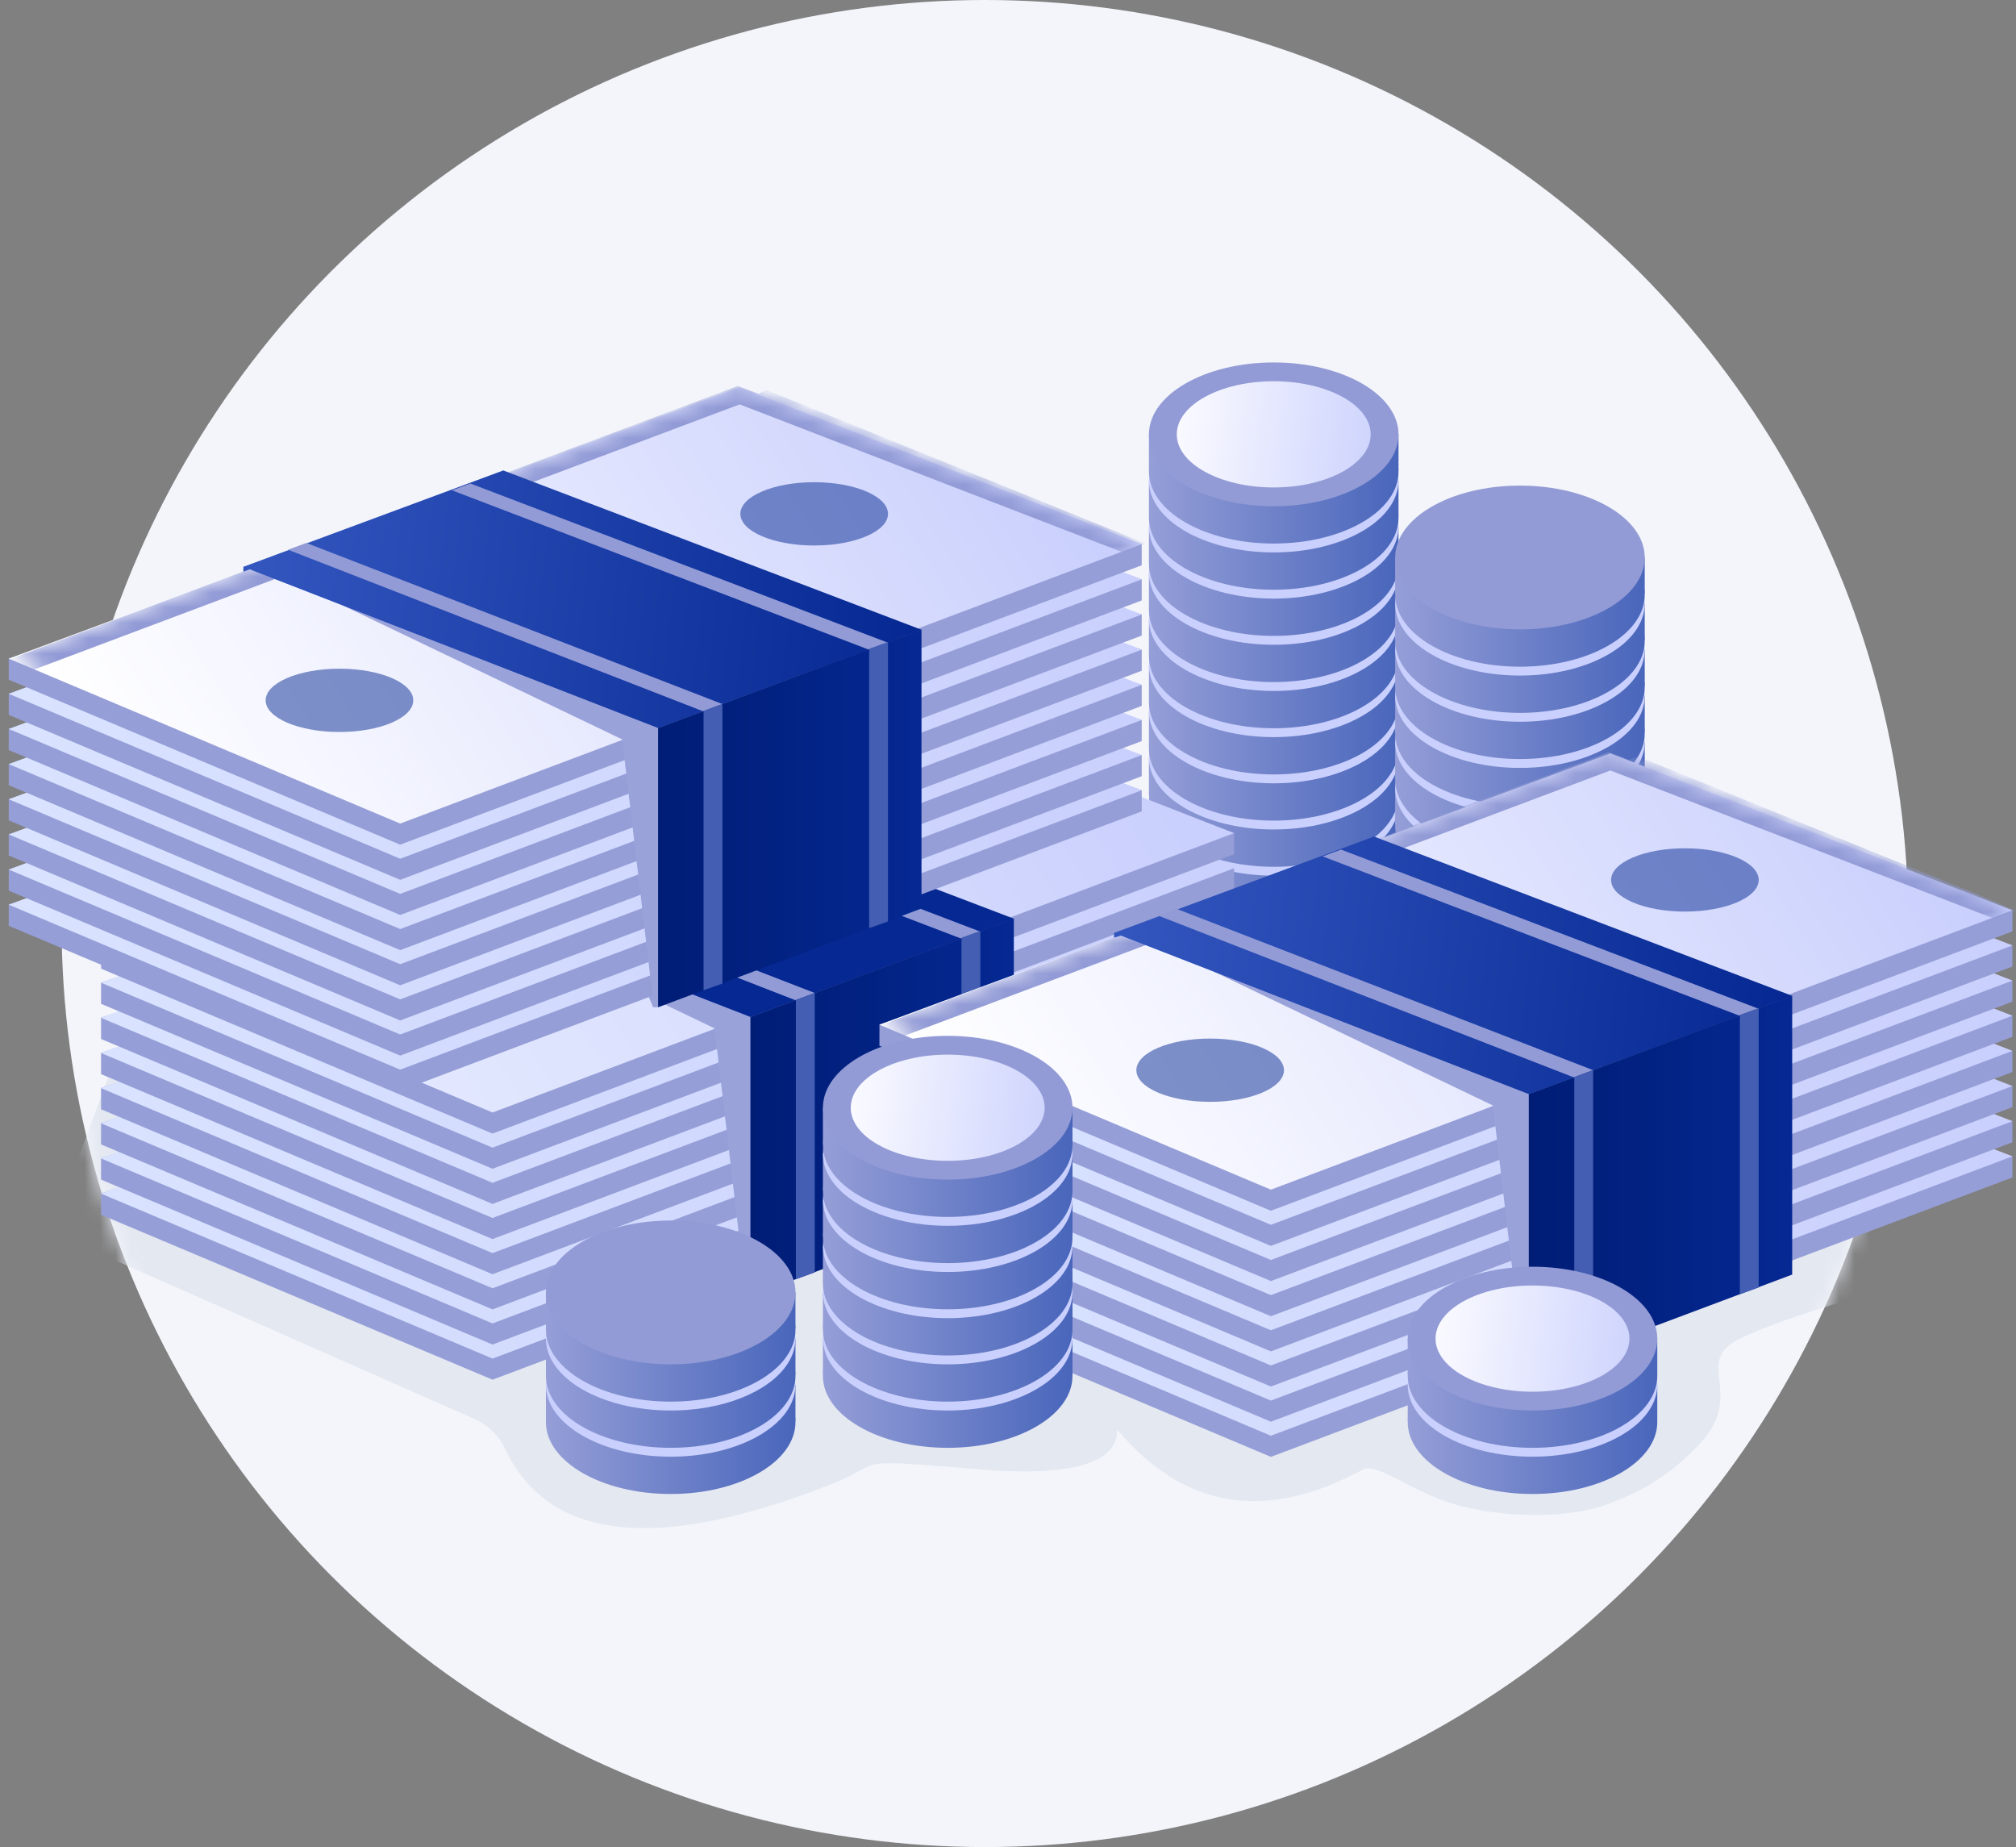 <svg height="120" viewBox="0 0 131 120" width="131" xmlns="http://www.w3.org/2000/svg" xmlns:xlink="http://www.w3.org/1999/xlink"><rect x="0" y="0" width="131" height="120" fill="#808080" stroke="none"/><defs><circle id="a" cx="64" cy="60" r="60"/><linearGradient id="b" x1="100%" x2="0%" y1="63.452%" y2="63.452%"><stop offset="0" stop-color="#4966bb"/><stop offset="1" stop-color="#959ed7"/></linearGradient><linearGradient id="c"><stop offset="0" stop-color="#cad0fd"/><stop offset="1" stop-color="#fff"/></linearGradient><linearGradient id="d" x1="112.87%" x2="-12.518%" xlink:href="#c" y1="50%" y2="41.656%"/><linearGradient id="e" x1="100%" x2="0%" y1="50%" y2="50%"><stop offset="0" stop-color="#cad0fd"/><stop offset="1" stop-color="#d9e3ff"/></linearGradient><linearGradient id="f" x1="96.835%" x2="2.061%" y1="37.164%" y2="60.706%"><stop offset="0" stop-color="#cad0fd"/><stop offset="1" stop-color="#e8edff"/></linearGradient><path id="g" d="m47.788.198 26.132 10.192-48.184 18.152-25.437-10.716z"/><linearGradient id="h" x1="100%" x2="0%" y1="50%" y2="50%"><stop offset="0" stop-color="#052892"/><stop offset="1" stop-color="#001d76"/></linearGradient><linearGradient id="i" x1="96.835%" x2="2.061%" xlink:href="#c" y1="37.164%" y2="60.706%"/><path id="j" d="m47.788.198 26.132 10.192-48.184 18.152-25.437-10.716z"/><linearGradient id="k" x1="100%" x2="1.766%" y1="37.62%" y2="33.096%"><stop offset="0" stop-color="#052892"/><stop offset="1" stop-color="#3255be"/></linearGradient><path id="l" d="m47.788.198 26.132 10.192-48.184 18.152-25.437-10.716z"/><mask id="m" fill="#fff"><use fill="#fff" fill-rule="evenodd" xlink:href="#a"/></mask><mask id="n" fill="#fff"><use fill="#fff" fill-rule="evenodd" xlink:href="#g"/></mask><mask id="o" fill="#fff"><use fill="#fff" fill-rule="evenodd" xlink:href="#j"/></mask><mask id="p" fill="#fff"><use fill="#fff" fill-rule="evenodd" xlink:href="#l"/></mask></defs><g fill="none" fill-rule="evenodd"><use fill="#f3f5fa" xlink:href="#a"/><path d="m133.698 80.853c-10.843 2.642-17.724 4.68-20.643 6.114-3.075 1.51.333 3.525-2.46 6.665-2.451 2.755-5.115 3.709-6.208 4.117-2.197.819-6.326.976-9.792 0-2.815-.793-5.145-2.763-6.022-2.285-6.308 3.438-11.634 2.575-15.978-2.59.008 2.203-2.957 3.067-8.894 2.59-8.906-.715-5.862-.537-9.8 1.007-11.232 4.404-18.258 3.624-21.079-2.34l0-0c-.411-.869-1.122-1.561-2.001-1.949l-27.502-12.135 9.299-25.17 120.965 22.066c1.087.198 1.807 1.24 1.609 2.326-.142.777-.727 1.397-1.494 1.584z" fill="#e4e8f1" mask="url(#m)"/><g transform="translate(74.596 47.514)"><ellipse cx="8.171" cy="7.129" fill="url(#b)" rx="8.108" ry="4.671"/><path d="m.062 4.705h16.217v2.346h-16.217z" fill="url(#b)"/><ellipse cx="8.171" cy="4.705" fill="#cad0fd" rx="8.108" ry="4.671"/></g><g transform="translate(74.596 44.514)"><ellipse cx="8.171" cy="7.129" fill="url(#b)" rx="8.108" ry="4.671"/><path d="m.062 4.705h16.217v2.346h-16.217z" fill="url(#b)"/><ellipse cx="8.171" cy="4.705" fill="#cad0fd" rx="8.108" ry="4.671"/></g><g transform="translate(74.596 41.514)"><ellipse cx="8.171" cy="7.129" fill="url(#b)" rx="8.108" ry="4.671"/><path d="m.062 4.705h16.217v2.346h-16.217z" fill="url(#b)"/><ellipse cx="8.171" cy="4.705" fill="#cad0fd" rx="8.108" ry="4.671"/></g><g transform="translate(74.596 38.514)"><ellipse cx="8.171" cy="7.129" fill="url(#b)" rx="8.108" ry="4.671"/><path d="m.062 4.705h16.217v2.346h-16.217z" fill="url(#b)"/><ellipse cx="8.171" cy="4.705" fill="#cad0fd" rx="8.108" ry="4.671"/></g><g transform="translate(74.596 35.514)"><ellipse cx="8.171" cy="7.129" fill="url(#b)" rx="8.108" ry="4.671"/><path d="m.062 4.705h16.217v2.346h-16.217z" fill="url(#b)"/><ellipse cx="8.171" cy="4.705" fill="#cad0fd" rx="8.108" ry="4.671"/></g><g transform="translate(74.596 32.514)"><ellipse cx="8.171" cy="7.129" fill="url(#b)" rx="8.108" ry="4.671"/><path d="m.062 4.705h16.217v2.346h-16.217z" fill="url(#b)"/><ellipse cx="8.171" cy="4.705" fill="#cad0fd" rx="8.108" ry="4.671"/></g><g transform="translate(74.596 29.514)"><ellipse cx="8.171" cy="7.129" fill="url(#b)" rx="8.108" ry="4.671"/><path d="m.062 4.705h16.217v2.346h-16.217z" fill="url(#b)"/><ellipse cx="8.171" cy="4.705" fill="#cad0fd" rx="8.108" ry="4.671"/></g><g transform="translate(74.596 26.514)"><ellipse cx="8.171" cy="7.129" fill="url(#b)" rx="8.108" ry="4.671"/><path d="m.062 4.705h16.217v2.346h-16.217z" fill="url(#b)"/><ellipse cx="8.171" cy="4.705" fill="#cad0fd" rx="8.108" ry="4.671"/></g><g transform="translate(74.596 23.514)"><ellipse cx="8.171" cy="7.129" fill="url(#b)" rx="8.108" ry="4.671"/><path d="m.062 4.705h16.217v2.346h-16.217z" fill="url(#b)"/><ellipse cx="8.171" cy="4.705" fill="#929bd6" rx="8.108" ry="4.671"/><ellipse cx="7.171" cy="3.705" fill="url(#d)" rx="6.3" ry="3.45" transform="translate(1 1)"/></g><g transform="translate(90.596 46.514)"><ellipse cx="8.171" cy="7.129" fill="url(#b)" rx="8.108" ry="4.671"/><path d="m.062 4.705h16.217v2.346h-16.217z" fill="url(#b)"/><ellipse cx="8.171" cy="4.705" fill="#cad0fd" rx="8.108" ry="4.671"/></g><g transform="translate(90.596 43.514)"><ellipse cx="8.171" cy="7.129" fill="url(#b)" rx="8.108" ry="4.671"/><path d="m.062 4.705h16.217v2.346h-16.217z" fill="url(#b)"/><ellipse cx="8.171" cy="4.705" fill="#cad0fd" rx="8.108" ry="4.671"/></g><g transform="translate(90.596 40.514)"><ellipse cx="8.171" cy="7.129" fill="url(#b)" rx="8.108" ry="4.671"/><path d="m.062 4.705h16.217v2.346h-16.217z" fill="url(#b)"/><ellipse cx="8.171" cy="4.705" fill="#cad0fd" rx="8.108" ry="4.671"/></g><g transform="translate(90.596 37.514)"><ellipse cx="8.171" cy="7.129" fill="url(#b)" rx="8.108" ry="4.671"/><path d="m.062 4.705h16.217v2.346h-16.217z" fill="url(#b)"/><ellipse cx="8.171" cy="4.705" fill="#cad0fd" rx="8.108" ry="4.671"/></g><g transform="translate(90.596 34.514)"><ellipse cx="8.171" cy="7.129" fill="url(#b)" rx="8.108" ry="4.671"/><path d="m.062 4.705h16.217v2.346h-16.217z" fill="url(#b)"/><ellipse cx="8.171" cy="4.705" fill="#cad0fd" rx="8.108" ry="4.671"/></g><g transform="translate(90.596 31.514)"><ellipse cx="8.171" cy="7.129" fill="url(#b)" rx="8.108" ry="4.671"/><path d="m.062 4.705h16.217v2.346h-16.217z" fill="url(#b)"/><ellipse cx="8.171" cy="4.705" fill="#929bd6" rx="8.108" ry="4.671"/><ellipse cx="7.171" cy="3.705" fill="url(#d)" rx="6.3" ry="3.45" transform="translate(1 1)"/></g><g transform="translate(6.269 43.735)"><path d="m47.788 17.556 26.132 8.825v1.368l-48.184 18.152-25.437-10.716v-1.382z" fill="#959ed7"/><path d="m47.788 16.185 26.132 10.192-48.184 18.152-25.437-10.716z" fill="url(#e)"/><path d="m47.788 15.272 26.132 8.825v1.368l-48.184 18.152-25.437-10.716v-1.382z" fill="#959ed7"/><path d="m47.788 13.901 26.132 10.192-48.184 18.152-25.437-10.716z" fill="url(#e)"/><path d="m47.788 12.988 26.132 8.825v1.368l-48.184 18.152-25.437-10.716v-1.382z" fill="#959ed7"/><path d="m47.788 11.618 26.132 10.192-48.184 18.152-25.437-10.716z" fill="url(#e)"/><path d="m47.788 10.704 26.132 8.825v1.368l-48.184 18.152-25.437-10.716v-1.382z" fill="#959ed7"/><path d="m47.788 9.334 26.132 10.192-48.184 18.152-25.437-10.716z" fill="url(#e)"/><path d="m47.788 8.42 26.132 8.825v1.368l-48.184 18.152-25.437-10.716v-1.382z" fill="#959ed7"/><path d="m47.788 7.05 26.132 10.192-48.184 18.152-25.437-10.716z" fill="url(#e)"/><path d="m47.788 6.136 26.132 8.825v1.368l-48.184 18.152-25.437-10.716v-1.382z" fill="#959ed7"/><path d="m47.788 4.766 26.132 10.192-48.184 18.152-25.437-10.716z" fill="url(#e)"/><path d="m47.788 3.852 26.132 8.825v1.368l-48.184 18.152-25.437-10.716v-1.382z" fill="#959ed7"/><path d="m47.788 2.482 26.132 10.192-48.184 18.152-25.437-10.716z" fill="url(#e)"/><path d="m47.788 1.568 26.132 8.825v1.368l-48.184 18.152-25.437-10.716v-1.382z" fill="#959ed7"/><use fill="url(#f)" xlink:href="#g"/><path d="m-1.227 8.546 50.789.36 1.213 1.195-50.69-.386z" fill="#929bd6" mask="url(#n)" transform="matrix(-.934 .358 -.358 -.934 51.243 9.149)"/><path d="m51.81-3.299 19.959 18.04-2.033.181-19.541-18.295z" fill="#929bd6" mask="url(#n)" transform="matrix(-.934 .358 -.358 -.934 119.983 -10.688)"/><g transform="translate(15.065 5.022)"><path d="m13.631 8.204 20.63 6.855-6.832 20.396h-.325l-.28-.676.241-.081-1.967-16.646-23.5-11.267z" fill="#9aa2da"/><path d="m17.37.578 27.199 10.359-17.13 6.379-26.959-10.478z" fill="#052892"/><g fill="#929bd6"><path d="m3.444 10.946 29.9-.959-1.16.93-29.666.901z" transform="matrix(.921 .391 -.391 .921 5.685 -6.139)"/><path d="m14.118 7.102 29.968-1.12-1.585.925-29.309 1.068z" transform="matrix(.921 .391 -.391 .921 5.003 -10.635)"/></g></g><path d="m59.61 15.949v18.11l-17.116 6.418v-18.14z" fill="url(#h)"/><path d="m45.449 21.222 1.225-.441v18.154l-1.225.437z" fill="#435eb2"/><path d="m56.208 17.187 1.225-.441v18.154l-1.225.437z" fill="#435eb2"/><g fill="#929bd6"><ellipse cx="21.239" cy="20.08" rx="4.796" ry="2.056"/><ellipse cx="51.959" cy="7.655" opacity=".5" rx="4.796" ry="2.056"/></g></g><g transform="translate(56.847 48.748)"><path d="m47.788 17.556 26.132 8.825v1.368l-48.184 18.152-25.437-10.716v-1.382z" fill="#959ed7"/><path d="m47.788 16.185 26.132 10.192-48.184 18.152-25.437-10.716z" fill="url(#e)"/><path d="m47.788 15.272 26.132 8.825v1.368l-48.184 18.152-25.437-10.716v-1.382z" fill="#959ed7"/><path d="m47.788 13.901 26.132 10.192-48.184 18.152-25.437-10.716z" fill="url(#e)"/><path d="m47.788 12.988 26.132 8.825v1.368l-48.184 18.152-25.437-10.716v-1.382z" fill="#959ed7"/><path d="m47.788 11.618 26.132 10.192-48.184 18.152-25.437-10.716z" fill="url(#e)"/><path d="m47.788 10.704 26.132 8.825v1.368l-48.184 18.152-25.437-10.716v-1.382z" fill="#959ed7"/><path d="m47.788 9.334 26.132 10.192-48.184 18.152-25.437-10.716z" fill="url(#e)"/><path d="m47.788 8.42 26.132 8.825v1.368l-48.184 18.152-25.437-10.716v-1.382z" fill="#959ed7"/><path d="m47.788 7.05 26.132 10.192-48.184 18.152-25.437-10.716z" fill="url(#e)"/><path d="m47.788 6.136 26.132 8.825v1.368l-48.184 18.152-25.437-10.716v-1.382z" fill="#959ed7"/><path d="m47.788 4.766 26.132 10.192-48.184 18.152-25.437-10.716z" fill="url(#e)"/><path d="m47.788 3.852 26.132 8.825v1.368l-48.184 18.152-25.437-10.716v-1.382z" fill="#959ed7"/><path d="m47.788 2.482 26.132 10.192-48.184 18.152-25.437-10.716z" fill="url(#e)"/><path d="m47.788 1.568 26.132 8.825v1.368l-48.184 18.152-25.437-10.716v-1.382z" fill="#959ed7"/><use fill="url(#i)" xlink:href="#j"/><path d="m47.795 1.307-46.013 17.29-1.561-.681 47.462-17.805 1.345.508.504-.247 24.8 10.077-1.535.51z" fill="#929bd6" mask="url(#o)"/><g transform="translate(15.065 5.022)"><path d="m13.631 8.204 20.63 6.855-6.832 20.396h-.325l-.28-.676.241-.081-1.967-16.646-23.5-11.267z" fill="#9aa2da"/><path d="m17.37.578 27.199 10.359-17.13 6.379-26.51-10.303-.449.135v-.309z" fill="url(#k)"/><g fill="#929bd6"><path d="m3.444 10.946 29.9-.959-1.16.93-29.666.901z" transform="matrix(.921 .391 -.391 .921 5.685 -6.139)"/><path d="m14.118 7.102 29.968-1.12-1.585.925-29.309 1.068z" transform="matrix(.921 .391 -.391 .921 5.003 -10.635)"/></g></g><path d="m59.61 15.949v18.11l-17.116 6.418v-18.14z" fill="url(#h)"/><path d="m45.449 21.222 1.225-.441v18.154l-1.225.437z" fill="#435eb2"/><path d="m56.208 17.187 1.225-.441v18.154l-1.225.437z" fill="#435eb2"/><g fill="#052892"><ellipse cx="21.789" cy="20.781" opacity=".5" rx="4.796" ry="2.056"/><ellipse cx="52.637" cy="8.42" opacity=".5" rx="4.796" ry="2.056"/></g></g><g transform="translate(.269 24.964)"><path d="m47.788 17.556 26.132 8.825v1.368l-48.184 18.152-25.437-10.716v-1.382z" fill="#959ed7"/><path d="m47.788 16.185 26.132 10.192-48.184 18.152-25.437-10.716z" fill="url(#e)"/><path d="m47.788 15.272 26.132 8.825v1.368l-48.184 18.152-25.437-10.716v-1.382z" fill="#959ed7"/><path d="m47.788 13.901 26.132 10.192-48.184 18.152-25.437-10.716z" fill="url(#e)"/><path d="m47.788 12.988 26.132 8.825v1.368l-48.184 18.152-25.437-10.716v-1.382z" fill="#959ed7"/><path d="m47.788 11.618 26.132 10.192-48.184 18.152-25.437-10.716z" fill="url(#e)"/><path d="m47.788 10.704 26.132 8.825v1.368l-48.184 18.152-25.437-10.716v-1.382z" fill="#959ed7"/><path d="m47.788 9.334 26.132 10.192-48.184 18.152-25.437-10.716z" fill="url(#e)"/><path d="m47.788 8.42 26.132 8.825v1.368l-48.184 18.152-25.437-10.716v-1.382z" fill="#959ed7"/><path d="m47.788 7.05 26.132 10.192-48.184 18.152-25.437-10.716z" fill="url(#e)"/><path d="m47.788 6.136 26.132 8.825v1.368l-48.184 18.152-25.437-10.716v-1.382z" fill="#959ed7"/><path d="m47.788 4.766 26.132 10.192-48.184 18.152-25.437-10.716z" fill="url(#e)"/><path d="m47.788 3.852 26.132 8.825v1.368l-48.184 18.152-25.437-10.716v-1.382z" fill="#959ed7"/><path d="m47.788 2.482 26.132 10.192-48.184 18.152-25.437-10.716z" fill="url(#e)"/><path d="m47.788 1.568 26.132 8.825v1.368l-48.184 18.152-25.437-10.716v-1.382z" fill="#959ed7"/><use fill="url(#i)" xlink:href="#l"/><path d="m47.795 1.307-46.013 17.29-1.561-.681 47.462-17.805 1.345.508.504-.247 24.636 9.978-1.372.609z" fill="#929bd6" mask="url(#p)"/><g transform="translate(15.065 5.022)"><path d="m13.631 8.204 20.63 6.855-6.832 20.396h-.325l-.28-.676.241-.081-1.967-16.646-23.5-11.267z" fill="#9aa2da"/><path d="m17.37.578 27.199 10.359-17.13 6.379-26.545-10.314-.414.157v-.32z" fill="url(#k)"/><g fill="#929bd6"><path d="m3.444 10.946 29.9-.959-1.16.93-29.666.901z" transform="matrix(.921 .391 -.391 .921 5.685 -6.139)"/><path d="m14.118 7.102 29.968-1.12-1.585.925-29.309 1.068z" transform="matrix(.921 .391 -.391 .921 5.003 -10.635)"/></g></g><path d="m59.61 15.949v18.11l-17.116 6.418v-18.14z" fill="url(#h)"/><path d="m45.449 21.222 1.225-.441v18.154l-1.225.437z" fill="#435eb2"/><path d="m56.208 17.187 1.225-.441v18.154l-1.225.437z" fill="#435eb2"/><g fill="#052892"><ellipse cx="21.789" cy="20.536" opacity=".5" rx="4.796" ry="2.056"/><ellipse cx="52.637" cy="8.42" opacity=".5" rx="4.796" ry="2.056"/></g></g><g transform="translate(53.411 82.262)"><ellipse cx="8.171" cy="7.129" fill="url(#b)" rx="8.108" ry="4.671"/><path d="m.062 4.705h16.217v2.346h-16.217z" fill="url(#b)"/><ellipse cx="8.171" cy="4.705" fill="#cad0fd" rx="8.108" ry="4.671"/></g><g transform="translate(53.411 79.262)"><ellipse cx="8.171" cy="7.129" fill="url(#b)" rx="8.108" ry="4.671"/><path d="m.062 4.705h16.217v2.346h-16.217z" fill="url(#b)"/><ellipse cx="8.171" cy="4.705" fill="#cad0fd" rx="8.108" ry="4.671"/></g><g transform="translate(53.411 76.262)"><ellipse cx="8.171" cy="7.129" fill="url(#b)" rx="8.108" ry="4.671"/><path d="m.062 4.705h16.217v2.346h-16.217z" fill="url(#b)"/><ellipse cx="8.171" cy="4.705" fill="#cad0fd" rx="8.108" ry="4.671"/></g><g transform="translate(53.411 73.262)"><ellipse cx="8.171" cy="7.129" fill="url(#b)" rx="8.108" ry="4.671"/><path d="m.062 4.705h16.217v2.346h-16.217z" fill="url(#b)"/><ellipse cx="8.171" cy="4.705" fill="#cad0fd" rx="8.108" ry="4.671"/></g><g transform="translate(53.411 70.262)"><ellipse cx="8.171" cy="7.129" fill="url(#b)" rx="8.108" ry="4.671"/><path d="m.062 4.705h16.217v2.346h-16.217z" fill="url(#b)"/><ellipse cx="8.171" cy="4.705" fill="#cad0fd" rx="8.108" ry="4.671"/></g><g transform="translate(53.411 67.262)"><ellipse cx="8.171" cy="7.129" fill="url(#b)" rx="8.108" ry="4.671"/><path d="m.062 4.705h16.217v2.346h-16.217z" fill="url(#b)"/><ellipse cx="8.171" cy="4.705" fill="#929bd6" rx="8.108" ry="4.671"/><ellipse cx="7.171" cy="3.705" fill="url(#d)" rx="6.3" ry="3.45" transform="translate(1 1)"/></g><g transform="translate(35.411 85.262)"><ellipse cx="8.171" cy="7.129" fill="url(#b)" rx="8.108" ry="4.671"/><path d="m.062 4.705h16.217v2.346h-16.217z" fill="url(#b)"/><ellipse cx="8.171" cy="4.705" fill="#cad0fd" rx="8.108" ry="4.671"/></g><g transform="translate(35.411 82.262)"><ellipse cx="8.171" cy="7.129" fill="url(#b)" rx="8.108" ry="4.671"/><path d="m.062 4.705h16.217v2.346h-16.217z" fill="url(#b)"/><ellipse cx="8.171" cy="4.705" fill="#cad0fd" rx="8.108" ry="4.671"/></g><g transform="translate(35.411 79.262)"><ellipse cx="8.171" cy="7.129" fill="url(#b)" rx="8.108" ry="4.671"/><path d="m.062 4.705h16.217v2.346h-16.217z" fill="url(#b)"/><ellipse cx="8.171" cy="4.705" fill="#929bd6" rx="8.108" ry="4.671"/><ellipse cx="7.171" cy="3.705" fill="url(#d)" rx="6.3" ry="3.45" transform="translate(1 1)"/></g><g transform="translate(91.411 85.262)"><ellipse cx="8.171" cy="7.129" fill="url(#b)" rx="8.108" ry="4.671"/><path d="m.062 4.705h16.217v2.346h-16.217z" fill="url(#b)"/><ellipse cx="8.171" cy="4.705" fill="#cad0fd" rx="8.108" ry="4.671"/></g><g transform="translate(91.411 82.262)"><ellipse cx="8.171" cy="7.129" fill="url(#b)" rx="8.108" ry="4.671"/><path d="m.062 4.705h16.217v2.346h-16.217z" fill="url(#b)"/><ellipse cx="8.171" cy="4.705" fill="#929bd6" rx="8.108" ry="4.671"/><ellipse cx="7.171" cy="3.705" fill="url(#d)" rx="6.3" ry="3.45" transform="translate(1 1)"/></g></g></svg>